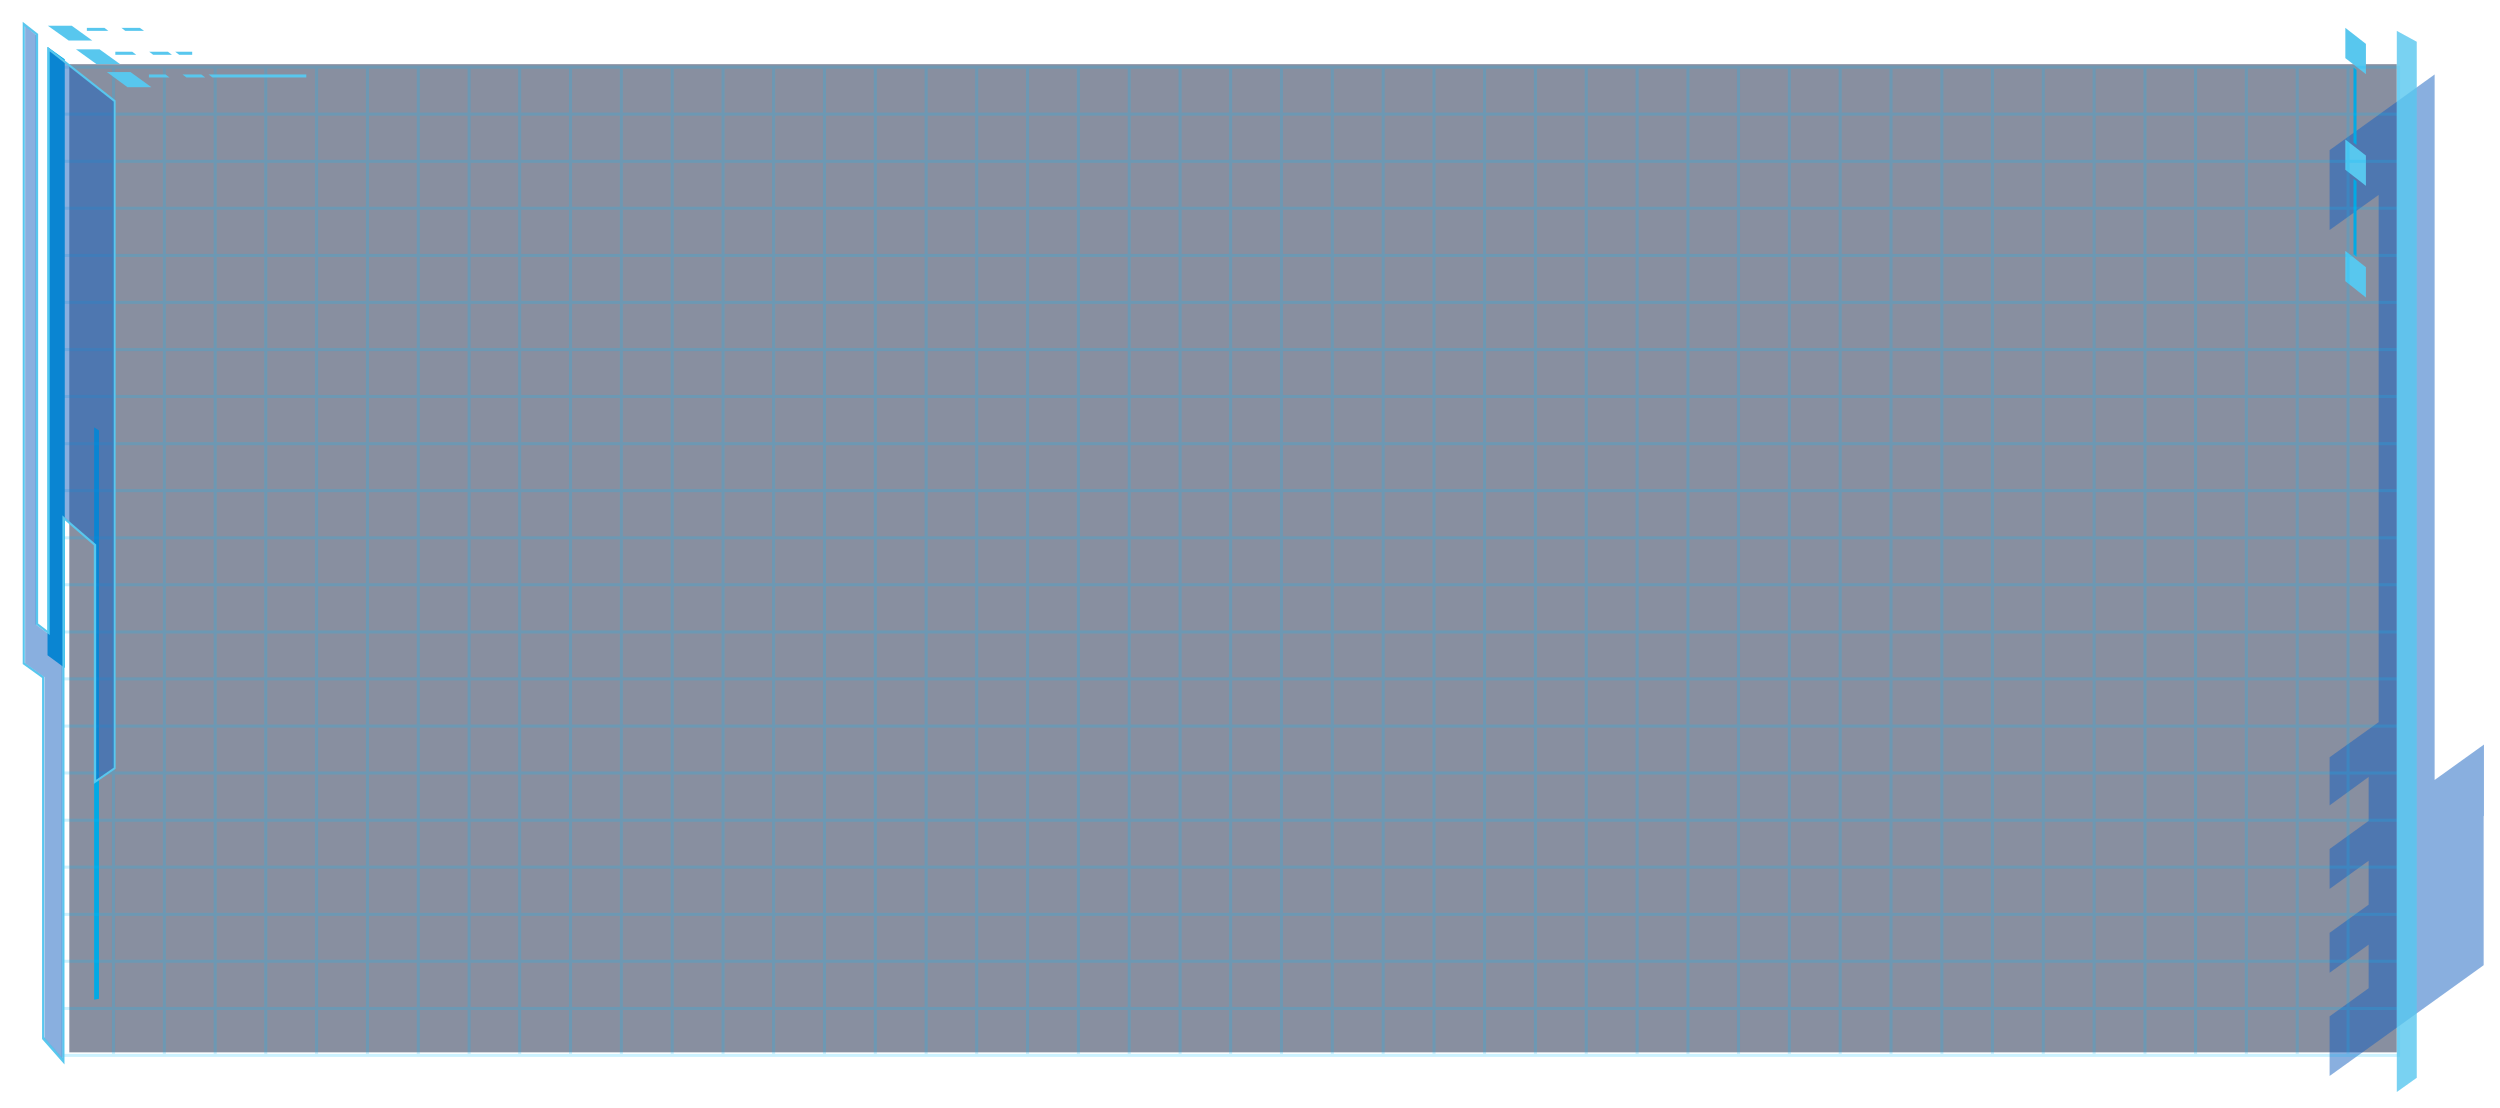 <?xml version="1.0" encoding="utf-8"?>
<!-- Generator: Adobe Illustrator 19.0.0, SVG Export Plug-In . SVG Version: 6.00 Build 0)  -->
<svg version="1.1" id="图层_1" xmlns="http://www.w3.org/2000/svg" xmlns:xlink="http://www.w3.org/1999/xlink" x="0px" y="0px"
	 viewBox="0 0 826 366" shisanwutuopintuopinmubiao_style="enable-background:new 0 0 826 366;" xml:space="preserve">
<style type="text/css">
	.shisanwutuopintuopinmubiao_st0{opacity:0.5;fill:#132043;}
	.shisanwutuopintuopinmubiao_st1{opacity:0.5;fill:#1561C0;}
	.shisanwutuopintuopinmubiao_st2{fill:#58C7EE;}
	.shisanwutuopintuopinmubiao_st3{fill:#01AAE5;}
	.shisanwutuopintuopinmubiao_st4{opacity:0.2;}
	.shisanwutuopintuopinmubiao_st5{fill:none;stroke:#00BEFF;stroke-miterlimit:10;}
	.shisanwutuopintuopinmubiao_st6{opacity:0.8;fill:#58C7EE;}
</style>
<rect id="shisanwutuopintuopinmubiao_XMLID_114_" x="22.9" y="21.2" class="shisanwutuopintuopinmubiao_st0" width="769" height="326.5"/>
<polygon id="shisanwutuopintuopinmubiao_XMLID_21507_" class="shisanwutuopintuopinmubiao_st1" points="804.4,257.7 804.4,24.6 769.7,49.6 769.7,76 785.9,64.4 785.9,238.6 769.7,250.2 
	769.7,266.1 782.6,256.7 782.6,271.2 769.7,280.5 769.7,293.7 782.6,284.4 782.6,298.9 769.7,308.2 769.7,321.4 782.6,312.1 
	782.6,326.5 769.7,335.8 769.7,355.5 820.6,318.9 820.6,269.7 820.7,269.5 820.7,246 "/>
<g id="shisanwutuopintuopinmubiao_XMLID_21501_">
	<polygon id="shisanwutuopintuopinmubiao_XMLID_21506_" class="shisanwutuopintuopinmubiao_st2" points="781.7,24.5 781.7,14.5 774.9,9.2 774.9,19.2 	"/>
	<polygon id="shisanwutuopintuopinmubiao_XMLID_21505_" class="shisanwutuopintuopinmubiao_st2" points="781.7,61.4 781.7,51.4 774.9,46.1 774.9,56.1 	"/>
	<polygon id="shisanwutuopintuopinmubiao_XMLID_21504_" class="shisanwutuopintuopinmubiao_st2" points="781.7,98.3 781.7,88.3 774.9,82.9 774.9,92.9 	"/>
	<polygon id="shisanwutuopintuopinmubiao_XMLID_21503_" class="shisanwutuopintuopinmubiao_st3" points="778.6,84.8 778.6,59.9 777.6,59.1 777.6,84 	"/>
	<polygon id="shisanwutuopintuopinmubiao_XMLID_21502_" class="shisanwutuopintuopinmubiao_st3" points="778.6,47.9 778.6,23.1 777.6,22.3 777.6,47.1 	"/>
</g>
<polygon id="shisanwutuopintuopinmubiao_XMLID_21500_" class="shisanwutuopintuopinmubiao_st3" points="32.7,330 31.1,330.3 31.1,141.2 32.7,142.2 "/>
<g id="shisanwutuopintuopinmubiao_XMLID_30_" class="shisanwutuopintuopinmubiao_st4">
	<rect id="shisanwutuopintuopinmubiao_XMLID_100_" x="20.7" y="22.2" class="shisanwutuopintuopinmubiao_st5" width="771.8" height="326.5"/>
	<line id="shisanwutuopintuopinmubiao_XMLID_95_" class="shisanwutuopintuopinmubiao_st5" x1="20.7" y1="333.2" x2="792.6" y2="333.2"/>
	<line id="shisanwutuopintuopinmubiao_XMLID_94_" class="shisanwutuopintuopinmubiao_st5" x1="20.7" y1="317.6" x2="792.6" y2="317.6"/>
	<line id="shisanwutuopintuopinmubiao_XMLID_93_" class="shisanwutuopintuopinmubiao_st5" x1="20.7" y1="302.1" x2="792.6" y2="302.1"/>
	<line id="shisanwutuopintuopinmubiao_XMLID_92_" class="shisanwutuopintuopinmubiao_st5" x1="20.7" y1="286.5" x2="792.6" y2="286.5"/>
	<line id="shisanwutuopintuopinmubiao_XMLID_91_" class="shisanwutuopintuopinmubiao_st5" x1="20.7" y1="271" x2="792.6" y2="271"/>
	<line id="shisanwutuopintuopinmubiao_XMLID_90_" class="shisanwutuopintuopinmubiao_st5" x1="20.7" y1="255.4" x2="792.6" y2="255.4"/>
	<line id="shisanwutuopintuopinmubiao_XMLID_89_" class="shisanwutuopintuopinmubiao_st5" x1="20.7" y1="239.9" x2="792.6" y2="239.9"/>
	<line id="shisanwutuopintuopinmubiao_XMLID_88_" class="shisanwutuopintuopinmubiao_st5" x1="20.7" y1="224.3" x2="792.6" y2="224.3"/>
	<line id="shisanwutuopintuopinmubiao_XMLID_87_" class="shisanwutuopintuopinmubiao_st5" x1="20.7" y1="208.8" x2="792.6" y2="208.8"/>
	<line id="shisanwutuopintuopinmubiao_XMLID_86_" class="shisanwutuopintuopinmubiao_st5" x1="20.7" y1="193.2" x2="792.6" y2="193.2"/>
	<line id="shisanwutuopintuopinmubiao_XMLID_85_" class="shisanwutuopintuopinmubiao_st5" x1="20.7" y1="177.7" x2="792.6" y2="177.7"/>
	<line id="shisanwutuopintuopinmubiao_XMLID_84_" class="shisanwutuopintuopinmubiao_st5" x1="20.7" y1="162.1" x2="792.6" y2="162.1"/>
	<line id="shisanwutuopintuopinmubiao_XMLID_83_" class="shisanwutuopintuopinmubiao_st5" x1="20.7" y1="146.6" x2="792.6" y2="146.6"/>
	<line id="shisanwutuopintuopinmubiao_XMLID_82_" class="shisanwutuopintuopinmubiao_st5" x1="20.7" y1="131" x2="792.6" y2="131"/>
	<line id="shisanwutuopintuopinmubiao_XMLID_81_" class="shisanwutuopintuopinmubiao_st5" x1="20.7" y1="115.5" x2="792.6" y2="115.5"/>
	<line id="shisanwutuopintuopinmubiao_XMLID_80_" class="shisanwutuopintuopinmubiao_st5" x1="20.7" y1="99.9" x2="792.6" y2="99.9"/>
	<line id="shisanwutuopintuopinmubiao_XMLID_79_" class="shisanwutuopintuopinmubiao_st5" x1="20.7" y1="84.4" x2="792.6" y2="84.4"/>
	<line id="shisanwutuopintuopinmubiao_XMLID_78_" class="shisanwutuopintuopinmubiao_st5" x1="20.7" y1="68.8" x2="792.6" y2="68.8"/>
	<line id="shisanwutuopintuopinmubiao_XMLID_77_" class="shisanwutuopintuopinmubiao_st5" x1="20.7" y1="53.3" x2="792.6" y2="53.3"/>
	<line id="shisanwutuopintuopinmubiao_XMLID_76_" class="shisanwutuopintuopinmubiao_st5" x1="20.7" y1="37.7" x2="792.6" y2="37.7"/>
	<line id="shisanwutuopintuopinmubiao_XMLID_75_" class="shisanwutuopintuopinmubiao_st5" x1="775.8" y1="22.2" x2="775.8" y2="348.7"/>
	<line id="shisanwutuopintuopinmubiao_XMLID_74_" class="shisanwutuopintuopinmubiao_st5" x1="759" y1="22.2" x2="759" y2="348.7"/>
	<line id="shisanwutuopintuopinmubiao_XMLID_73_" class="shisanwutuopintuopinmubiao_st5" x1="742.2" y1="22.2" x2="742.2" y2="348.7"/>
	<line id="shisanwutuopintuopinmubiao_XMLID_72_" class="shisanwutuopintuopinmubiao_st5" x1="725.4" y1="22.2" x2="725.4" y2="348.7"/>
	<line id="shisanwutuopintuopinmubiao_XMLID_71_" class="shisanwutuopintuopinmubiao_st5" x1="708.7" y1="22.2" x2="708.7" y2="348.7"/>
	<line id="shisanwutuopintuopinmubiao_XMLID_70_" class="shisanwutuopintuopinmubiao_st5" x1="691.9" y1="22.2" x2="691.9" y2="348.7"/>
	<line id="shisanwutuopintuopinmubiao_XMLID_69_" class="shisanwutuopintuopinmubiao_st5" x1="675.1" y1="22.2" x2="675.1" y2="348.7"/>
	<line id="shisanwutuopintuopinmubiao_XMLID_68_" class="shisanwutuopintuopinmubiao_st5" x1="658.3" y1="22.2" x2="658.3" y2="348.7"/>
	<line id="shisanwutuopintuopinmubiao_XMLID_67_" class="shisanwutuopintuopinmubiao_st5" x1="641.6" y1="22.2" x2="641.6" y2="348.7"/>
	<line id="shisanwutuopintuopinmubiao_XMLID_66_" class="shisanwutuopintuopinmubiao_st5" x1="624.8" y1="22.2" x2="624.8" y2="348.7"/>
	<line id="shisanwutuopintuopinmubiao_XMLID_65_" class="shisanwutuopintuopinmubiao_st5" x1="608" y1="22.2" x2="608" y2="348.7"/>
	<line id="shisanwutuopintuopinmubiao_XMLID_64_" class="shisanwutuopintuopinmubiao_st5" x1="591.2" y1="22.2" x2="591.2" y2="348.7"/>
	<line id="shisanwutuopintuopinmubiao_XMLID_63_" class="shisanwutuopintuopinmubiao_st5" x1="574.4" y1="22.2" x2="574.4" y2="348.7"/>
	<line id="shisanwutuopintuopinmubiao_XMLID_62_" class="shisanwutuopintuopinmubiao_st5" x1="557.7" y1="22.2" x2="557.7" y2="348.7"/>
	<line id="shisanwutuopintuopinmubiao_XMLID_61_" class="shisanwutuopintuopinmubiao_st5" x1="540.9" y1="22.2" x2="540.9" y2="348.7"/>
	<line id="shisanwutuopintuopinmubiao_XMLID_60_" class="shisanwutuopintuopinmubiao_st5" x1="524.1" y1="22.2" x2="524.1" y2="348.7"/>
	<line id="shisanwutuopintuopinmubiao_XMLID_59_" class="shisanwutuopintuopinmubiao_st5" x1="507.3" y1="22.2" x2="507.3" y2="348.7"/>
	<line id="shisanwutuopintuopinmubiao_XMLID_58_" class="shisanwutuopintuopinmubiao_st5" x1="490.5" y1="22.2" x2="490.5" y2="348.7"/>
	<line id="shisanwutuopintuopinmubiao_XMLID_57_" class="shisanwutuopintuopinmubiao_st5" x1="473.8" y1="22.2" x2="473.8" y2="348.7"/>
	<line id="shisanwutuopintuopinmubiao_XMLID_56_" class="shisanwutuopintuopinmubiao_st5" x1="457" y1="22.2" x2="457" y2="348.7"/>
	<line id="shisanwutuopintuopinmubiao_XMLID_55_" class="shisanwutuopintuopinmubiao_st5" x1="440.2" y1="22.2" x2="440.2" y2="348.7"/>
	<line id="shisanwutuopintuopinmubiao_XMLID_54_" class="shisanwutuopintuopinmubiao_st5" x1="423.4" y1="22.2" x2="423.4" y2="348.7"/>
	<line id="shisanwutuopintuopinmubiao_XMLID_53_" class="shisanwutuopintuopinmubiao_st5" x1="406.6" y1="22.2" x2="406.6" y2="348.7"/>
	<line id="shisanwutuopintuopinmubiao_XMLID_52_" class="shisanwutuopintuopinmubiao_st5" x1="389.9" y1="22.2" x2="389.9" y2="348.7"/>
	<line id="shisanwutuopintuopinmubiao_XMLID_51_" class="shisanwutuopintuopinmubiao_st5" x1="373.1" y1="22.2" x2="373.1" y2="348.7"/>
	<line id="shisanwutuopintuopinmubiao_XMLID_50_" class="shisanwutuopintuopinmubiao_st5" x1="356.3" y1="22.2" x2="356.3" y2="348.7"/>
	<line id="shisanwutuopintuopinmubiao_XMLID_49_" class="shisanwutuopintuopinmubiao_st5" x1="339.5" y1="22.2" x2="339.5" y2="348.7"/>
	<line id="shisanwutuopintuopinmubiao_XMLID_48_" class="shisanwutuopintuopinmubiao_st5" x1="322.7" y1="22.2" x2="322.7" y2="348.7"/>
	<line id="shisanwutuopintuopinmubiao_XMLID_47_" class="shisanwutuopintuopinmubiao_st5" x1="306" y1="22.2" x2="306" y2="348.7"/>
	<line id="shisanwutuopintuopinmubiao_XMLID_46_" class="shisanwutuopintuopinmubiao_st5" x1="289.2" y1="22.2" x2="289.2" y2="348.7"/>
	<line id="shisanwutuopintuopinmubiao_XMLID_45_" class="shisanwutuopintuopinmubiao_st5" x1="272.4" y1="22.2" x2="272.4" y2="348.7"/>
	<line id="shisanwutuopintuopinmubiao_XMLID_44_" class="shisanwutuopintuopinmubiao_st5" x1="255.6" y1="22.2" x2="255.6" y2="348.7"/>
	<line id="shisanwutuopintuopinmubiao_XMLID_43_" class="shisanwutuopintuopinmubiao_st5" x1="238.9" y1="22.2" x2="238.9" y2="348.7"/>
	<line id="shisanwutuopintuopinmubiao_XMLID_42_" class="shisanwutuopintuopinmubiao_st5" x1="222.1" y1="22.2" x2="222.1" y2="348.7"/>
	<line id="shisanwutuopintuopinmubiao_XMLID_41_" class="shisanwutuopintuopinmubiao_st5" x1="205.3" y1="22.2" x2="205.3" y2="348.7"/>
	<line id="shisanwutuopintuopinmubiao_XMLID_40_" class="shisanwutuopintuopinmubiao_st5" x1="188.5" y1="22.2" x2="188.5" y2="348.7"/>
	<line id="shisanwutuopintuopinmubiao_XMLID_39_" class="shisanwutuopintuopinmubiao_st5" x1="171.7" y1="22.2" x2="171.7" y2="348.7"/>
	<line id="shisanwutuopintuopinmubiao_XMLID_38_" class="shisanwutuopintuopinmubiao_st5" x1="155" y1="22.2" x2="155" y2="348.7"/>
	<line id="shisanwutuopintuopinmubiao_XMLID_37_" class="shisanwutuopintuopinmubiao_st5" x1="138.2" y1="22.2" x2="138.2" y2="348.7"/>
	<line id="shisanwutuopintuopinmubiao_XMLID_36_" class="shisanwutuopintuopinmubiao_st5" x1="121.4" y1="22.2" x2="121.4" y2="348.7"/>
	<line id="shisanwutuopintuopinmubiao_XMLID_35_" class="shisanwutuopintuopinmubiao_st5" x1="104.6" y1="22.2" x2="104.6" y2="348.7"/>
	<line id="shisanwutuopintuopinmubiao_XMLID_34_" class="shisanwutuopintuopinmubiao_st5" x1="87.8" y1="22.2" x2="87.8" y2="348.7"/>
	<line id="shisanwutuopintuopinmubiao_XMLID_33_" class="shisanwutuopintuopinmubiao_st5" x1="71.1" y1="22.2" x2="71.1" y2="348.7"/>
	<line id="shisanwutuopintuopinmubiao_XMLID_32_" class="shisanwutuopintuopinmubiao_st5" x1="54.3" y1="22.2" x2="54.3" y2="348.7"/>
	<line id="shisanwutuopintuopinmubiao_XMLID_31_" class="shisanwutuopintuopinmubiao_st5" x1="37.5" y1="22.2" x2="37.5" y2="348.7"/>
</g>
<polygon id="shisanwutuopintuopinmubiao_XMLID_136_" class="shisanwutuopintuopinmubiao_st3" points="21.4,220.7 15.7,216.5 15.7,15.5 21.4,19.6 "/>
<path id="shisanwutuopintuopinmubiao_XMLID_133_" class="shisanwutuopintuopinmubiao_st2" d="M15.7,15.5v192.9l-3.1-2.4V11.2l-5.1-4v212.2l6.4,4.6l0,119.3l7.4,8.4l0-179.9l9.7,8.4V259
	l7.2-5V33.2L15.7,15.5z M37.6,253.6l-5.8,4v-77.7l-11.2-9.7v179.4l-6-6.9l0-119.1l-6.4-4.6V8.7l3.6,2.8v194.8l4.6,3.5V17l21.1,16.6
	V253.6z"/>
<polygon id="shisanwutuopintuopinmubiao_XMLID_124_" class="shisanwutuopintuopinmubiao_st1" points="14.7,321.6 14.7,332.5 14.7,223.7 8.3,219.1 8.3,8.7 11.9,11.6 11.9,206.4 16.5,209.9 
	16.5,17 37.6,33.6 37.6,253.6 31.8,257.6 31.8,179.9 20.6,170.3 20.6,349.7 14.7,342.9 "/>
<polygon id="shisanwutuopintuopinmubiao_XMLID_117_" class="shisanwutuopintuopinmubiao_st6" points="798.5,13.8 791.9,10.2 791.9,360.8 798.5,356.1 "/>
<polygon id="shisanwutuopintuopinmubiao_XMLID_106_" class="shisanwutuopintuopinmubiao_st2" points="61.6,25.6 60.3,24.6 66.5,24.6 67.8,25.6 "/>
<polygon id="shisanwutuopintuopinmubiao_XMLID_105_" class="shisanwutuopintuopinmubiao_st2" points="46.2,9.2 47.6,10.2 41.4,10.2 40.1,9.2 "/>
<polygon id="shisanwutuopintuopinmubiao_XMLID_104_" class="shisanwutuopintuopinmubiao_st2" points="55.5,17.1 56.8,18.1 50.6,18.1 49.3,17.1 "/>
<polygon id="shisanwutuopintuopinmubiao_XMLID_103_" class="shisanwutuopintuopinmubiao_st2" points="35.8,10.2 28.7,10.2 28.7,9.2 34.5,9.2 "/>
<polygon id="shisanwutuopintuopinmubiao_XMLID_101_" class="shisanwutuopintuopinmubiao_st2" points="45,18.1 38.1,18.1 38.1,17.1 43.7,17.1 "/>
<polygon id="shisanwutuopintuopinmubiao_XMLID_99_" class="shisanwutuopintuopinmubiao_st2" points="56,25.6 49.2,25.6 49.2,24.6 54.7,24.6 "/>
<polygon id="shisanwutuopintuopinmubiao_XMLID_98_" class="shisanwutuopintuopinmubiao_st2" points="68.9,24.6 101.2,24.6 101.2,25.6 70.2,25.6 "/>
<polygon id="shisanwutuopintuopinmubiao_XMLID_97_" class="shisanwutuopintuopinmubiao_st2" points="57.9,17.1 63.5,17.1 63.5,18.1 59.2,18.1 "/>
<polygon id="shisanwutuopintuopinmubiao_XMLID_96_" class="shisanwutuopintuopinmubiao_st2" points="43.1,23.8 50,28.8 42.1,28.8 35.3,23.8 "/>
<polygon id="shisanwutuopintuopinmubiao_XMLID_3_" class="shisanwutuopintuopinmubiao_st2" points="32.9,16.3 39.7,21.2 31.9,21.2 25.1,16.3 "/>
<polygon id="shisanwutuopintuopinmubiao_XMLID_2_" class="shisanwutuopintuopinmubiao_st2" points="23.7,8.5 30.5,13.4 22.7,13.4 15.8,8.5 "/>
</svg>
